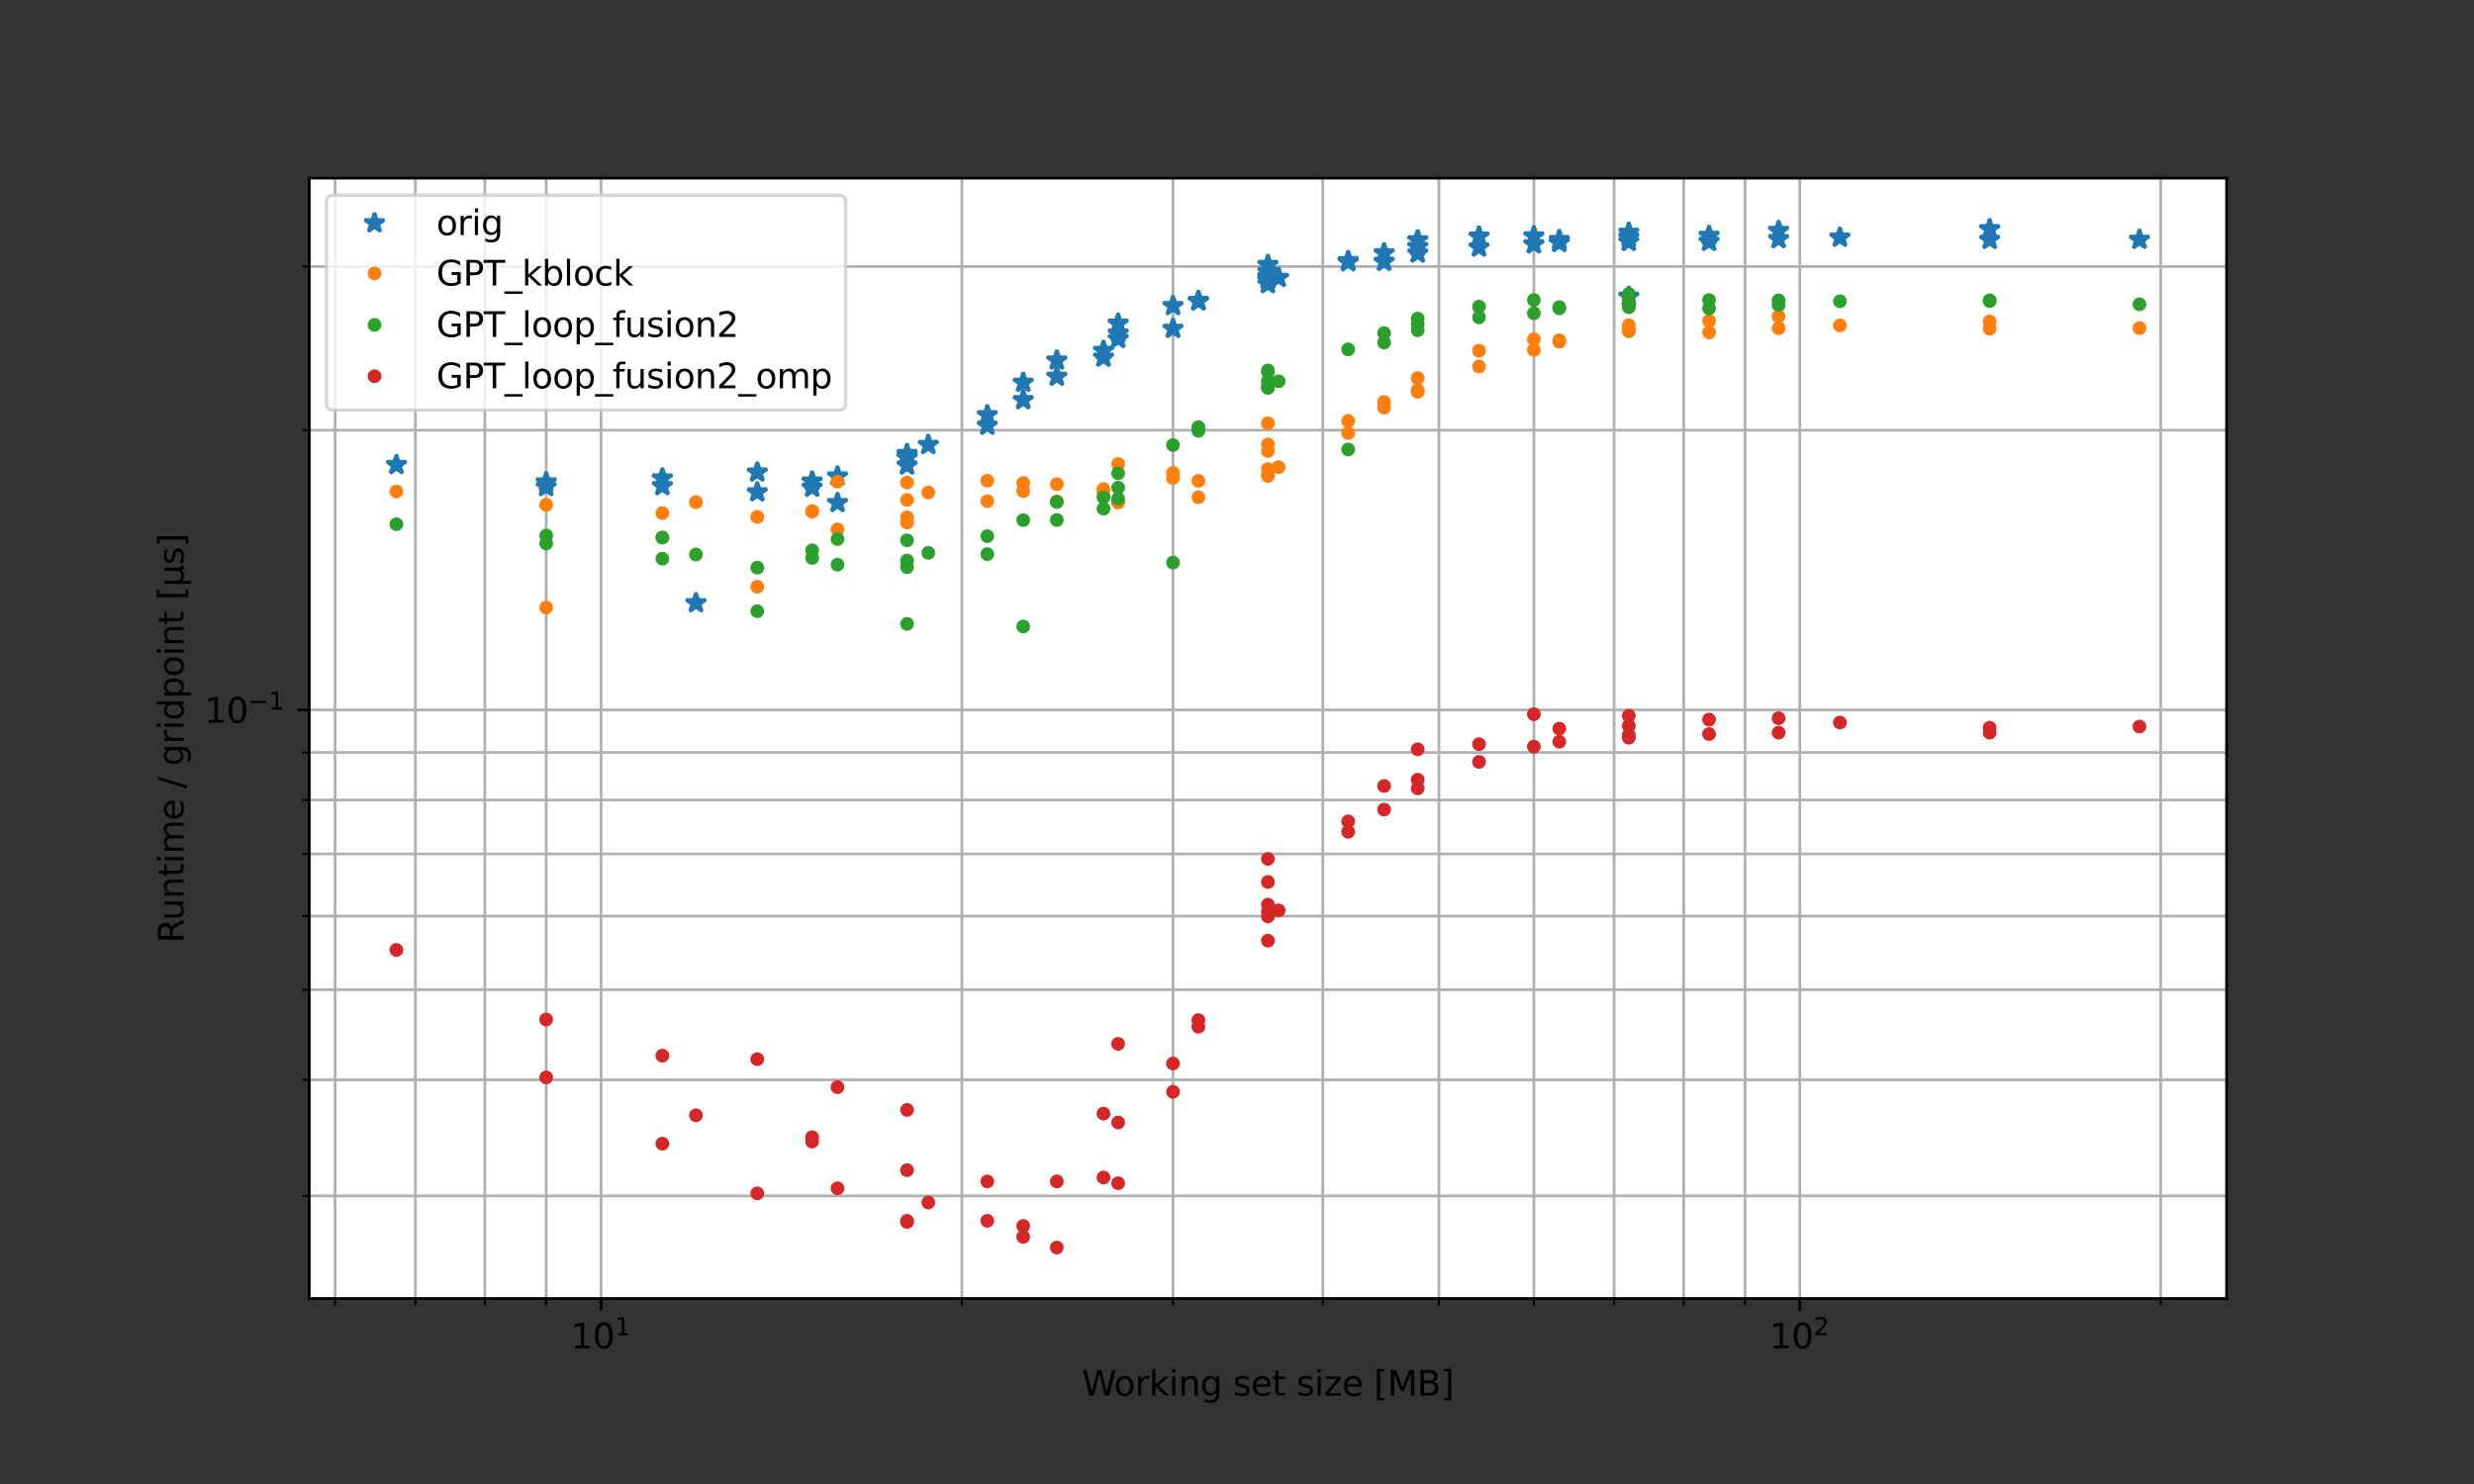 <?xml version="1.0" encoding="utf-8" standalone="no"?>
<!DOCTYPE svg PUBLIC "-//W3C//DTD SVG 1.1//EN"
  "http://www.w3.org/Graphics/SVG/1.1/DTD/svg11.dtd">
<svg xmlns:xlink="http://www.w3.org/1999/xlink" width="720pt" height="432pt" viewBox="0 0 720 432" xmlns="http://www.w3.org/2000/svg" version="1.1">
 <rect x="0" y="0" width="720" height="432" fill="#333333" stroke="none"/>
 <defs>
  <style type="text/css">*{stroke-linejoin: round; stroke-linecap: butt}</style>
 </defs>
 <g id="figure_1">
  <g id="patch_1">
   <path d="M 0 432 
L 720 432 
L 720 0 
L 0 0 
L 0 432 
z
" style="fill: none"/>
  </g>
  <g id="axes_1">
   <g id="patch_2">
    <path d="M 90 378 
L 648 378 
L 648 51.84 
L 90 51.84 
z
" style="fill: #ffffff"/>
   </g>
   <g id="matplotlib.axis_1">
    <g id="xtick_1">
     <g id="line2d_1">
      <path d="M 174.916 378 
L 174.916 51.84 
" clip-path="url(#p594e0b7d12)" style="fill: none; stroke: #b0b0b0; stroke-width: 0.8; stroke-linecap: square"/>
     </g>
     <g id="line2d_2">
      <defs>
       <path id="m4c24e520b7" d="M 0 0 
L 0 3.5 
" style="stroke: #000000; stroke-width: 0.8"/>
      </defs>
      <g>
       <use xlink:href="#m4c24e520b7" x="174.916" y="378" style="stroke: #000000; stroke-width: 0.8"/>
      </g>
     </g>
     <g id="text_1">
      <!-- $\mathdefault{10^{1}}$ -->
      <g transform="translate(166.116 392.598)scale(0.1 -0.1)">
       <defs>
        <path id="DejaVuSans-31" d="M 794 531 
L 1825 531 
L 1825 4091 
L 703 3866 
L 703 4441 
L 1819 4666 
L 2450 4666 
L 2450 531 
L 3481 531 
L 3481 0 
L 794 0 
L 794 531 
z
" transform="scale(0.016)"/>
        <path id="DejaVuSans-30" d="M 2034 4250 
Q 1547 4250 1301 3770 
Q 1056 3291 1056 2328 
Q 1056 1369 1301 889 
Q 1547 409 2034 409 
Q 2525 409 2770 889 
Q 3016 1369 3016 2328 
Q 3016 3291 2770 3770 
Q 2525 4250 2034 4250 
z
M 2034 4750 
Q 2819 4750 3233 4129 
Q 3647 3509 3647 2328 
Q 3647 1150 3233 529 
Q 2819 -91 2034 -91 
Q 1250 -91 836 529 
Q 422 1150 422 2328 
Q 422 3509 836 4129 
Q 1250 4750 2034 4750 
z
" transform="scale(0.016)"/>
       </defs>
       <use xlink:href="#DejaVuSans-31" transform="translate(0 0.684)"/>
       <use xlink:href="#DejaVuSans-30" transform="translate(63.623 0.684)"/>
       <use xlink:href="#DejaVuSans-31" transform="translate(128.203 38.966)scale(0.7)"/>
      </g>
     </g>
    </g>
    <g id="xtick_2">
     <g id="line2d_3">
      <path d="M 523.798 378 
L 523.798 51.84 
" clip-path="url(#p594e0b7d12)" style="fill: none; stroke: #b0b0b0; stroke-width: 0.8; stroke-linecap: square"/>
     </g>
     <g id="line2d_4">
      <g>
       <use xlink:href="#m4c24e520b7" x="523.798" y="378" style="stroke: #000000; stroke-width: 0.8"/>
      </g>
     </g>
     <g id="text_2">
      <!-- $\mathdefault{10^{2}}$ -->
      <g transform="translate(514.998 392.598)scale(0.1 -0.1)">
       <defs>
        <path id="DejaVuSans-32" d="M 1228 531 
L 3431 531 
L 3431 0 
L 469 0 
L 469 531 
Q 828 903 1448 1529 
Q 2069 2156 2228 2338 
Q 2531 2678 2651 2914 
Q 2772 3150 2772 3378 
Q 2772 3750 2511 3984 
Q 2250 4219 1831 4219 
Q 1534 4219 1204 4116 
Q 875 4013 500 3803 
L 500 4441 
Q 881 4594 1212 4672 
Q 1544 4750 1819 4750 
Q 2544 4750 2975 4387 
Q 3406 4025 3406 3419 
Q 3406 3131 3298 2873 
Q 3191 2616 2906 2266 
Q 2828 2175 2409 1742 
Q 1991 1309 1228 531 
z
" transform="scale(0.016)"/>
       </defs>
       <use xlink:href="#DejaVuSans-31" transform="translate(0 0.766)"/>
       <use xlink:href="#DejaVuSans-30" transform="translate(63.623 0.766)"/>
       <use xlink:href="#DejaVuSans-32" transform="translate(128.203 39.047)scale(0.7)"/>
      </g>
     </g>
    </g>
    <g id="xtick_3">
     <g id="line2d_5">
      <path d="M 97.517 378 
L 97.517 51.84 
" clip-path="url(#p594e0b7d12)" style="fill: none; stroke: #b0b0b0; stroke-width: 0.8; stroke-linecap: square"/>
     </g>
     <g id="line2d_6">
      <defs>
       <path id="m6a4ab76917" d="M 0 0 
L 0 2 
" style="stroke: #000000; stroke-width: 0.6"/>
      </defs>
      <g>
       <use xlink:href="#m6a4ab76917" x="97.517" y="378" style="stroke: #000000; stroke-width: 0.6"/>
      </g>
     </g>
    </g>
    <g id="xtick_4">
     <g id="line2d_7">
      <path d="M 120.874 378 
L 120.874 51.84 
" clip-path="url(#p594e0b7d12)" style="fill: none; stroke: #b0b0b0; stroke-width: 0.8; stroke-linecap: square"/>
     </g>
     <g id="line2d_8">
      <g>
       <use xlink:href="#m6a4ab76917" x="120.874" y="378" style="stroke: #000000; stroke-width: 0.6"/>
      </g>
     </g>
    </g>
    <g id="xtick_5">
     <g id="line2d_9">
      <path d="M 141.106 378 
L 141.106 51.84 
" clip-path="url(#p594e0b7d12)" style="fill: none; stroke: #b0b0b0; stroke-width: 0.8; stroke-linecap: square"/>
     </g>
     <g id="line2d_10">
      <g>
       <use xlink:href="#m6a4ab76917" x="141.106" y="378" style="stroke: #000000; stroke-width: 0.6"/>
      </g>
     </g>
    </g>
    <g id="xtick_6">
     <g id="line2d_11">
      <path d="M 158.952 378 
L 158.952 51.84 
" clip-path="url(#p594e0b7d12)" style="fill: none; stroke: #b0b0b0; stroke-width: 0.8; stroke-linecap: square"/>
     </g>
     <g id="line2d_12">
      <g>
       <use xlink:href="#m6a4ab76917" x="158.952" y="378" style="stroke: #000000; stroke-width: 0.6"/>
      </g>
     </g>
    </g>
    <g id="xtick_7">
     <g id="line2d_13">
      <path d="M 279.94 378 
L 279.94 51.84 
" clip-path="url(#p594e0b7d12)" style="fill: none; stroke: #b0b0b0; stroke-width: 0.8; stroke-linecap: square"/>
     </g>
     <g id="line2d_14">
      <g>
       <use xlink:href="#m6a4ab76917" x="279.94" y="378" style="stroke: #000000; stroke-width: 0.6"/>
      </g>
     </g>
    </g>
    <g id="xtick_8">
     <g id="line2d_15">
      <path d="M 341.375 378 
L 341.375 51.84 
" clip-path="url(#p594e0b7d12)" style="fill: none; stroke: #b0b0b0; stroke-width: 0.8; stroke-linecap: square"/>
     </g>
     <g id="line2d_16">
      <g>
       <use xlink:href="#m6a4ab76917" x="341.375" y="378" style="stroke: #000000; stroke-width: 0.6"/>
      </g>
     </g>
    </g>
    <g id="xtick_9">
     <g id="line2d_17">
      <path d="M 384.964 378 
L 384.964 51.84 
" clip-path="url(#p594e0b7d12)" style="fill: none; stroke: #b0b0b0; stroke-width: 0.8; stroke-linecap: square"/>
     </g>
     <g id="line2d_18">
      <g>
       <use xlink:href="#m6a4ab76917" x="384.964" y="378" style="stroke: #000000; stroke-width: 0.6"/>
      </g>
     </g>
    </g>
    <g id="xtick_10">
     <g id="line2d_19">
      <path d="M 418.774 378 
L 418.774 51.84 
" clip-path="url(#p594e0b7d12)" style="fill: none; stroke: #b0b0b0; stroke-width: 0.8; stroke-linecap: square"/>
     </g>
     <g id="line2d_20">
      <g>
       <use xlink:href="#m6a4ab76917" x="418.774" y="378" style="stroke: #000000; stroke-width: 0.6"/>
      </g>
     </g>
    </g>
    <g id="xtick_11">
     <g id="line2d_21">
      <path d="M 446.399 378 
L 446.399 51.84 
" clip-path="url(#p594e0b7d12)" style="fill: none; stroke: #b0b0b0; stroke-width: 0.8; stroke-linecap: square"/>
     </g>
     <g id="line2d_22">
      <g>
       <use xlink:href="#m6a4ab76917" x="446.399" y="378" style="stroke: #000000; stroke-width: 0.6"/>
      </g>
     </g>
    </g>
    <g id="xtick_12">
     <g id="line2d_23">
      <path d="M 469.755 378 
L 469.755 51.84 
" clip-path="url(#p594e0b7d12)" style="fill: none; stroke: #b0b0b0; stroke-width: 0.8; stroke-linecap: square"/>
     </g>
     <g id="line2d_24">
      <g>
       <use xlink:href="#m6a4ab76917" x="469.755" y="378" style="stroke: #000000; stroke-width: 0.6"/>
      </g>
     </g>
    </g>
    <g id="xtick_13">
     <g id="line2d_25">
      <path d="M 489.988 378 
L 489.988 51.84 
" clip-path="url(#p594e0b7d12)" style="fill: none; stroke: #b0b0b0; stroke-width: 0.8; stroke-linecap: square"/>
     </g>
     <g id="line2d_26">
      <g>
       <use xlink:href="#m6a4ab76917" x="489.988" y="378" style="stroke: #000000; stroke-width: 0.6"/>
      </g>
     </g>
    </g>
    <g id="xtick_14">
     <g id="line2d_27">
      <path d="M 507.834 378 
L 507.834 51.84 
" clip-path="url(#p594e0b7d12)" style="fill: none; stroke: #b0b0b0; stroke-width: 0.8; stroke-linecap: square"/>
     </g>
     <g id="line2d_28">
      <g>
       <use xlink:href="#m6a4ab76917" x="507.834" y="378" style="stroke: #000000; stroke-width: 0.6"/>
      </g>
     </g>
    </g>
    <g id="xtick_15">
     <g id="line2d_29">
      <path d="M 628.822 378 
L 628.822 51.84 
" clip-path="url(#p594e0b7d12)" style="fill: none; stroke: #b0b0b0; stroke-width: 0.8; stroke-linecap: square"/>
     </g>
     <g id="line2d_30">
      <g>
       <use xlink:href="#m6a4ab76917" x="628.822" y="378" style="stroke: #000000; stroke-width: 0.6"/>
      </g>
     </g>
    </g>
    <g id="text_3">
     <!-- Working set size [MB] -->
     <g transform="translate(314.859 406.277)scale(0.1 -0.1)">
      <defs>
       <path id="DejaVuSans-57" d="M 213 4666 
L 850 4666 
L 1831 722 
L 2809 4666 
L 3519 4666 
L 4500 722 
L 5478 4666 
L 6119 4666 
L 4947 0 
L 4153 0 
L 3169 4050 
L 2175 0 
L 1381 0 
L 213 4666 
z
" transform="scale(0.016)"/>
       <path id="DejaVuSans-6f" d="M 1959 3097 
Q 1497 3097 1228 2736 
Q 959 2375 959 1747 
Q 959 1119 1226 758 
Q 1494 397 1959 397 
Q 2419 397 2687 759 
Q 2956 1122 2956 1747 
Q 2956 2369 2687 2733 
Q 2419 3097 1959 3097 
z
M 1959 3584 
Q 2709 3584 3137 3096 
Q 3566 2609 3566 1747 
Q 3566 888 3137 398 
Q 2709 -91 1959 -91 
Q 1206 -91 779 398 
Q 353 888 353 1747 
Q 353 2609 779 3096 
Q 1206 3584 1959 3584 
z
" transform="scale(0.016)"/>
       <path id="DejaVuSans-72" d="M 2631 2963 
Q 2534 3019 2420 3045 
Q 2306 3072 2169 3072 
Q 1681 3072 1420 2755 
Q 1159 2438 1159 1844 
L 1159 0 
L 581 0 
L 581 3500 
L 1159 3500 
L 1159 2956 
Q 1341 3275 1631 3429 
Q 1922 3584 2338 3584 
Q 2397 3584 2469 3576 
Q 2541 3569 2628 3553 
L 2631 2963 
z
" transform="scale(0.016)"/>
       <path id="DejaVuSans-6b" d="M 581 4863 
L 1159 4863 
L 1159 1991 
L 2875 3500 
L 3609 3500 
L 1753 1863 
L 3688 0 
L 2938 0 
L 1159 1709 
L 1159 0 
L 581 0 
L 581 4863 
z
" transform="scale(0.016)"/>
       <path id="DejaVuSans-69" d="M 603 3500 
L 1178 3500 
L 1178 0 
L 603 0 
L 603 3500 
z
M 603 4863 
L 1178 4863 
L 1178 4134 
L 603 4134 
L 603 4863 
z
" transform="scale(0.016)"/>
       <path id="DejaVuSans-6e" d="M 3513 2113 
L 3513 0 
L 2938 0 
L 2938 2094 
Q 2938 2591 2744 2837 
Q 2550 3084 2163 3084 
Q 1697 3084 1428 2787 
Q 1159 2491 1159 1978 
L 1159 0 
L 581 0 
L 581 3500 
L 1159 3500 
L 1159 2956 
Q 1366 3272 1645 3428 
Q 1925 3584 2291 3584 
Q 2894 3584 3203 3211 
Q 3513 2838 3513 2113 
z
" transform="scale(0.016)"/>
       <path id="DejaVuSans-67" d="M 2906 1791 
Q 2906 2416 2648 2759 
Q 2391 3103 1925 3103 
Q 1463 3103 1205 2759 
Q 947 2416 947 1791 
Q 947 1169 1205 825 
Q 1463 481 1925 481 
Q 2391 481 2648 825 
Q 2906 1169 2906 1791 
z
M 3481 434 
Q 3481 -459 3084 -895 
Q 2688 -1331 1869 -1331 
Q 1566 -1331 1297 -1286 
Q 1028 -1241 775 -1147 
L 775 -588 
Q 1028 -725 1275 -790 
Q 1522 -856 1778 -856 
Q 2344 -856 2625 -561 
Q 2906 -266 2906 331 
L 2906 616 
Q 2728 306 2450 153 
Q 2172 0 1784 0 
Q 1141 0 747 490 
Q 353 981 353 1791 
Q 353 2603 747 3093 
Q 1141 3584 1784 3584 
Q 2172 3584 2450 3431 
Q 2728 3278 2906 2969 
L 2906 3500 
L 3481 3500 
L 3481 434 
z
" transform="scale(0.016)"/>
       <path id="DejaVuSans-20" transform="scale(0.016)"/>
       <path id="DejaVuSans-73" d="M 2834 3397 
L 2834 2853 
Q 2591 2978 2328 3040 
Q 2066 3103 1784 3103 
Q 1356 3103 1142 2972 
Q 928 2841 928 2578 
Q 928 2378 1081 2264 
Q 1234 2150 1697 2047 
L 1894 2003 
Q 2506 1872 2764 1633 
Q 3022 1394 3022 966 
Q 3022 478 2636 193 
Q 2250 -91 1575 -91 
Q 1294 -91 989 -36 
Q 684 19 347 128 
L 347 722 
Q 666 556 975 473 
Q 1284 391 1588 391 
Q 1994 391 2212 530 
Q 2431 669 2431 922 
Q 2431 1156 2273 1281 
Q 2116 1406 1581 1522 
L 1381 1569 
Q 847 1681 609 1914 
Q 372 2147 372 2553 
Q 372 3047 722 3315 
Q 1072 3584 1716 3584 
Q 2034 3584 2315 3537 
Q 2597 3491 2834 3397 
z
" transform="scale(0.016)"/>
       <path id="DejaVuSans-65" d="M 3597 1894 
L 3597 1613 
L 953 1613 
Q 991 1019 1311 708 
Q 1631 397 2203 397 
Q 2534 397 2845 478 
Q 3156 559 3463 722 
L 3463 178 
Q 3153 47 2828 -22 
Q 2503 -91 2169 -91 
Q 1331 -91 842 396 
Q 353 884 353 1716 
Q 353 2575 817 3079 
Q 1281 3584 2069 3584 
Q 2775 3584 3186 3129 
Q 3597 2675 3597 1894 
z
M 3022 2063 
Q 3016 2534 2758 2815 
Q 2500 3097 2075 3097 
Q 1594 3097 1305 2825 
Q 1016 2553 972 2059 
L 3022 2063 
z
" transform="scale(0.016)"/>
       <path id="DejaVuSans-74" d="M 1172 4494 
L 1172 3500 
L 2356 3500 
L 2356 3053 
L 1172 3053 
L 1172 1153 
Q 1172 725 1289 603 
Q 1406 481 1766 481 
L 2356 481 
L 2356 0 
L 1766 0 
Q 1100 0 847 248 
Q 594 497 594 1153 
L 594 3053 
L 172 3053 
L 172 3500 
L 594 3500 
L 594 4494 
L 1172 4494 
z
" transform="scale(0.016)"/>
       <path id="DejaVuSans-7a" d="M 353 3500 
L 3084 3500 
L 3084 2975 
L 922 459 
L 3084 459 
L 3084 0 
L 275 0 
L 275 525 
L 2438 3041 
L 353 3041 
L 353 3500 
z
" transform="scale(0.016)"/>
       <path id="DejaVuSans-5b" d="M 550 4863 
L 1875 4863 
L 1875 4416 
L 1125 4416 
L 1125 -397 
L 1875 -397 
L 1875 -844 
L 550 -844 
L 550 4863 
z
" transform="scale(0.016)"/>
       <path id="DejaVuSans-4d" d="M 628 4666 
L 1569 4666 
L 2759 1491 
L 3956 4666 
L 4897 4666 
L 4897 0 
L 4281 0 
L 4281 4097 
L 3078 897 
L 2444 897 
L 1241 4097 
L 1241 0 
L 628 0 
L 628 4666 
z
" transform="scale(0.016)"/>
       <path id="DejaVuSans-42" d="M 1259 2228 
L 1259 519 
L 2272 519 
Q 2781 519 3026 730 
Q 3272 941 3272 1375 
Q 3272 1813 3026 2020 
Q 2781 2228 2272 2228 
L 1259 2228 
z
M 1259 4147 
L 1259 2741 
L 2194 2741 
Q 2656 2741 2882 2914 
Q 3109 3088 3109 3444 
Q 3109 3797 2882 3972 
Q 2656 4147 2194 4147 
L 1259 4147 
z
M 628 4666 
L 2241 4666 
Q 2963 4666 3353 4366 
Q 3744 4066 3744 3513 
Q 3744 3084 3544 2831 
Q 3344 2578 2956 2516 
Q 3422 2416 3680 2098 
Q 3938 1781 3938 1306 
Q 3938 681 3513 340 
Q 3088 0 2303 0 
L 628 0 
L 628 4666 
z
" transform="scale(0.016)"/>
       <path id="DejaVuSans-5d" d="M 1947 4863 
L 1947 -844 
L 622 -844 
L 622 -397 
L 1369 -397 
L 1369 4416 
L 622 4416 
L 622 4863 
L 1947 4863 
z
" transform="scale(0.016)"/>
      </defs>
      <use xlink:href="#DejaVuSans-57"/>
      <use xlink:href="#DejaVuSans-6f" x="93.002"/>
      <use xlink:href="#DejaVuSans-72" x="154.184"/>
      <use xlink:href="#DejaVuSans-6b" x="195.297"/>
      <use xlink:href="#DejaVuSans-69" x="253.207"/>
      <use xlink:href="#DejaVuSans-6e" x="280.99"/>
      <use xlink:href="#DejaVuSans-67" x="344.369"/>
      <use xlink:href="#DejaVuSans-20" x="407.846"/>
      <use xlink:href="#DejaVuSans-73" x="439.633"/>
      <use xlink:href="#DejaVuSans-65" x="491.732"/>
      <use xlink:href="#DejaVuSans-74" x="553.256"/>
      <use xlink:href="#DejaVuSans-20" x="592.465"/>
      <use xlink:href="#DejaVuSans-73" x="624.252"/>
      <use xlink:href="#DejaVuSans-69" x="676.352"/>
      <use xlink:href="#DejaVuSans-7a" x="704.135"/>
      <use xlink:href="#DejaVuSans-65" x="756.625"/>
      <use xlink:href="#DejaVuSans-20" x="818.148"/>
      <use xlink:href="#DejaVuSans-5b" x="849.936"/>
      <use xlink:href="#DejaVuSans-4d" x="888.949"/>
      <use xlink:href="#DejaVuSans-42" x="975.229"/>
      <use xlink:href="#DejaVuSans-5d" x="1043.832"/>
     </g>
    </g>
   </g>
   <g id="matplotlib.axis_2">
    <g id="ytick_1">
     <g id="line2d_31">
      <path d="M 90 206.672 
L 648 206.672 
" clip-path="url(#p594e0b7d12)" style="fill: none; stroke: #b0b0b0; stroke-width: 0.8; stroke-linecap: square"/>
     </g>
     <g id="line2d_32">
      <defs>
       <path id="m4a375772a4" d="M 0 0 
L -3.5 0 
" style="stroke: #000000; stroke-width: 0.8"/>
      </defs>
      <g>
       <use xlink:href="#m4a375772a4" x="90" y="206.672" style="stroke: #000000; stroke-width: 0.8"/>
      </g>
     </g>
     <g id="text_4">
      <!-- $\mathdefault{10^{-1}}$ -->
      <g transform="translate(59.5 210.472)scale(0.1 -0.1)">
       <defs>
        <path id="DejaVuSans-2212" d="M 678 2272 
L 4684 2272 
L 4684 1741 
L 678 1741 
L 678 2272 
z
" transform="scale(0.016)"/>
       </defs>
       <use xlink:href="#DejaVuSans-31" transform="translate(0 0.684)"/>
       <use xlink:href="#DejaVuSans-30" transform="translate(63.623 0.684)"/>
       <use xlink:href="#DejaVuSans-2212" transform="translate(128.203 38.966)scale(0.7)"/>
       <use xlink:href="#DejaVuSans-31" transform="translate(186.855 38.966)scale(0.7)"/>
      </g>
     </g>
    </g>
    <g id="ytick_2">
     <g id="line2d_33">
      <path d="M 90 348.139 
L 648 348.139 
" clip-path="url(#p594e0b7d12)" style="fill: none; stroke: #b0b0b0; stroke-width: 0.8; stroke-linecap: square"/>
     </g>
     <g id="line2d_34">
      <defs>
       <path id="m4351a35f16" d="M 0 0 
L -2 0 
" style="stroke: #000000; stroke-width: 0.6"/>
      </defs>
      <g>
       <use xlink:href="#m4351a35f16" x="90" y="348.139" style="stroke: #000000; stroke-width: 0.6"/>
      </g>
     </g>
    </g>
    <g id="ytick_3">
     <g id="line2d_35">
      <path d="M 90 314.336 
L 648 314.336 
" clip-path="url(#p594e0b7d12)" style="fill: none; stroke: #b0b0b0; stroke-width: 0.8; stroke-linecap: square"/>
     </g>
     <g id="line2d_36">
      <g>
       <use xlink:href="#m4351a35f16" x="90" y="314.336" style="stroke: #000000; stroke-width: 0.6"/>
      </g>
     </g>
    </g>
    <g id="ytick_4">
     <g id="line2d_37">
      <path d="M 90 288.117 
L 648 288.117 
" clip-path="url(#p594e0b7d12)" style="fill: none; stroke: #b0b0b0; stroke-width: 0.8; stroke-linecap: square"/>
     </g>
     <g id="line2d_38">
      <g>
       <use xlink:href="#m4351a35f16" x="90" y="288.117" style="stroke: #000000; stroke-width: 0.6"/>
      </g>
     </g>
    </g>
    <g id="ytick_5">
     <g id="line2d_39">
      <path d="M 90 266.694 
L 648 266.694 
" clip-path="url(#p594e0b7d12)" style="fill: none; stroke: #b0b0b0; stroke-width: 0.8; stroke-linecap: square"/>
     </g>
     <g id="line2d_40">
      <g>
       <use xlink:href="#m4351a35f16" x="90" y="266.694" style="stroke: #000000; stroke-width: 0.6"/>
      </g>
     </g>
    </g>
    <g id="ytick_6">
     <g id="line2d_41">
      <path d="M 90 248.582 
L 648 248.582 
" clip-path="url(#p594e0b7d12)" style="fill: none; stroke: #b0b0b0; stroke-width: 0.8; stroke-linecap: square"/>
     </g>
     <g id="line2d_42">
      <g>
       <use xlink:href="#m4351a35f16" x="90" y="248.582" style="stroke: #000000; stroke-width: 0.6"/>
      </g>
     </g>
    </g>
    <g id="ytick_7">
     <g id="line2d_43">
      <path d="M 90 232.892 
L 648 232.892 
" clip-path="url(#p594e0b7d12)" style="fill: none; stroke: #b0b0b0; stroke-width: 0.8; stroke-linecap: square"/>
     </g>
     <g id="line2d_44">
      <g>
       <use xlink:href="#m4351a35f16" x="90" y="232.892" style="stroke: #000000; stroke-width: 0.6"/>
      </g>
     </g>
    </g>
    <g id="ytick_8">
     <g id="line2d_45">
      <path d="M 90 219.052 
L 648 219.052 
" clip-path="url(#p594e0b7d12)" style="fill: none; stroke: #b0b0b0; stroke-width: 0.8; stroke-linecap: square"/>
     </g>
     <g id="line2d_46">
      <g>
       <use xlink:href="#m4351a35f16" x="90" y="219.052" style="stroke: #000000; stroke-width: 0.6"/>
      </g>
     </g>
    </g>
    <g id="ytick_9">
     <g id="line2d_47">
      <path d="M 90 125.228 
L 648 125.228 
" clip-path="url(#p594e0b7d12)" style="fill: none; stroke: #b0b0b0; stroke-width: 0.8; stroke-linecap: square"/>
     </g>
     <g id="line2d_48">
      <g>
       <use xlink:href="#m4351a35f16" x="90" y="125.228" style="stroke: #000000; stroke-width: 0.6"/>
      </g>
     </g>
    </g>
    <g id="ytick_10">
     <g id="line2d_49">
      <path d="M 90 77.586 
L 648 77.586 
" clip-path="url(#p594e0b7d12)" style="fill: none; stroke: #b0b0b0; stroke-width: 0.8; stroke-linecap: square"/>
     </g>
     <g id="line2d_50">
      <g>
       <use xlink:href="#m4351a35f16" x="90" y="77.586" style="stroke: #000000; stroke-width: 0.6"/>
      </g>
     </g>
    </g>
    <g id="text_5">
     <!-- Runtime / gridpoint [µs] -->
     <g transform="translate(53.42 274.486)rotate(-90)scale(0.1 -0.1)">
      <defs>
       <path id="DejaVuSans-52" d="M 2841 2188 
Q 3044 2119 3236 1894 
Q 3428 1669 3622 1275 
L 4263 0 
L 3584 0 
L 2988 1197 
Q 2756 1666 2539 1819 
Q 2322 1972 1947 1972 
L 1259 1972 
L 1259 0 
L 628 0 
L 628 4666 
L 2053 4666 
Q 2853 4666 3247 4331 
Q 3641 3997 3641 3322 
Q 3641 2881 3436 2590 
Q 3231 2300 2841 2188 
z
M 1259 4147 
L 1259 2491 
L 2053 2491 
Q 2509 2491 2742 2702 
Q 2975 2913 2975 3322 
Q 2975 3731 2742 3939 
Q 2509 4147 2053 4147 
L 1259 4147 
z
" transform="scale(0.016)"/>
       <path id="DejaVuSans-75" d="M 544 1381 
L 544 3500 
L 1119 3500 
L 1119 1403 
Q 1119 906 1312 657 
Q 1506 409 1894 409 
Q 2359 409 2629 706 
Q 2900 1003 2900 1516 
L 2900 3500 
L 3475 3500 
L 3475 0 
L 2900 0 
L 2900 538 
Q 2691 219 2414 64 
Q 2138 -91 1772 -91 
Q 1169 -91 856 284 
Q 544 659 544 1381 
z
M 1991 3584 
L 1991 3584 
z
" transform="scale(0.016)"/>
       <path id="DejaVuSans-6d" d="M 3328 2828 
Q 3544 3216 3844 3400 
Q 4144 3584 4550 3584 
Q 5097 3584 5394 3201 
Q 5691 2819 5691 2113 
L 5691 0 
L 5113 0 
L 5113 2094 
Q 5113 2597 4934 2840 
Q 4756 3084 4391 3084 
Q 3944 3084 3684 2787 
Q 3425 2491 3425 1978 
L 3425 0 
L 2847 0 
L 2847 2094 
Q 2847 2600 2669 2842 
Q 2491 3084 2119 3084 
Q 1678 3084 1418 2786 
Q 1159 2488 1159 1978 
L 1159 0 
L 581 0 
L 581 3500 
L 1159 3500 
L 1159 2956 
Q 1356 3278 1631 3431 
Q 1906 3584 2284 3584 
Q 2666 3584 2933 3390 
Q 3200 3197 3328 2828 
z
" transform="scale(0.016)"/>
       <path id="DejaVuSans-2f" d="M 1625 4666 
L 2156 4666 
L 531 -594 
L 0 -594 
L 1625 4666 
z
" transform="scale(0.016)"/>
       <path id="DejaVuSans-64" d="M 2906 2969 
L 2906 4863 
L 3481 4863 
L 3481 0 
L 2906 0 
L 2906 525 
Q 2725 213 2448 61 
Q 2172 -91 1784 -91 
Q 1150 -91 751 415 
Q 353 922 353 1747 
Q 353 2572 751 3078 
Q 1150 3584 1784 3584 
Q 2172 3584 2448 3432 
Q 2725 3281 2906 2969 
z
M 947 1747 
Q 947 1113 1208 752 
Q 1469 391 1925 391 
Q 2381 391 2643 752 
Q 2906 1113 2906 1747 
Q 2906 2381 2643 2742 
Q 2381 3103 1925 3103 
Q 1469 3103 1208 2742 
Q 947 2381 947 1747 
z
" transform="scale(0.016)"/>
       <path id="DejaVuSans-70" d="M 1159 525 
L 1159 -1331 
L 581 -1331 
L 581 3500 
L 1159 3500 
L 1159 2969 
Q 1341 3281 1617 3432 
Q 1894 3584 2278 3584 
Q 2916 3584 3314 3078 
Q 3713 2572 3713 1747 
Q 3713 922 3314 415 
Q 2916 -91 2278 -91 
Q 1894 -91 1617 61 
Q 1341 213 1159 525 
z
M 3116 1747 
Q 3116 2381 2855 2742 
Q 2594 3103 2138 3103 
Q 1681 3103 1420 2742 
Q 1159 2381 1159 1747 
Q 1159 1113 1420 752 
Q 1681 391 2138 391 
Q 2594 391 2855 752 
Q 3116 1113 3116 1747 
z
" transform="scale(0.016)"/>
       <path id="DejaVuSans-b5" d="M 544 -1331 
L 544 3500 
L 1119 3500 
L 1119 1325 
Q 1119 872 1334 640 
Q 1550 409 1972 409 
Q 2434 409 2667 671 
Q 2900 934 2900 1459 
L 2900 3500 
L 3475 3500 
L 3475 806 
Q 3475 619 3529 530 
Q 3584 441 3700 441 
Q 3728 441 3778 458 
Q 3828 475 3916 513 
L 3916 50 
Q 3788 -22 3673 -56 
Q 3559 -91 3450 -91 
Q 3234 -91 3106 31 
Q 2978 153 2931 403 
Q 2775 156 2548 32 
Q 2322 -91 2016 -91 
Q 1697 -91 1473 31 
Q 1250 153 1119 397 
L 1119 -1331 
L 544 -1331 
z
" transform="scale(0.016)"/>
      </defs>
      <use xlink:href="#DejaVuSans-52"/>
      <use xlink:href="#DejaVuSans-75" x="64.982"/>
      <use xlink:href="#DejaVuSans-6e" x="128.361"/>
      <use xlink:href="#DejaVuSans-74" x="191.74"/>
      <use xlink:href="#DejaVuSans-69" x="230.949"/>
      <use xlink:href="#DejaVuSans-6d" x="258.732"/>
      <use xlink:href="#DejaVuSans-65" x="356.145"/>
      <use xlink:href="#DejaVuSans-20" x="417.668"/>
      <use xlink:href="#DejaVuSans-2f" x="449.455"/>
      <use xlink:href="#DejaVuSans-20" x="483.146"/>
      <use xlink:href="#DejaVuSans-67" x="514.934"/>
      <use xlink:href="#DejaVuSans-72" x="578.41"/>
      <use xlink:href="#DejaVuSans-69" x="619.523"/>
      <use xlink:href="#DejaVuSans-64" x="647.307"/>
      <use xlink:href="#DejaVuSans-70" x="710.783"/>
      <use xlink:href="#DejaVuSans-6f" x="774.26"/>
      <use xlink:href="#DejaVuSans-69" x="835.441"/>
      <use xlink:href="#DejaVuSans-6e" x="863.225"/>
      <use xlink:href="#DejaVuSans-74" x="926.604"/>
      <use xlink:href="#DejaVuSans-20" x="965.812"/>
      <use xlink:href="#DejaVuSans-5b" x="997.6"/>
      <use xlink:href="#DejaVuSans-b5" x="1036.613"/>
      <use xlink:href="#DejaVuSans-73" x="1100.236"/>
      <use xlink:href="#DejaVuSans-5d" x="1152.336"/>
     </g>
    </g>
   </g>
   <g id="line2d_51">
    <defs>
     <path id="m236e0b4aa3" d="M 0 -3 
L -0.674 -0.927 
L -2.853 -0.927 
L -1.09 0.354 
L -1.763 2.427 
L -0 1.146 
L 1.763 2.427 
L 1.09 0.354 
L 2.853 -0.927 
L 0.674 -0.927 
z
" style="stroke: #1f77b4; stroke-linejoin: bevel"/>
    </defs>
    <g clip-path="url(#p594e0b7d12)">
     <use xlink:href="#m236e0b4aa3" x="115.364" y="135.311" style="fill: #1f77b4; stroke: #1f77b4; stroke-linejoin: bevel"/>
     <use xlink:href="#m236e0b4aa3" x="158.952" y="140.37" style="fill: #1f77b4; stroke: #1f77b4; stroke-linejoin: bevel"/>
     <use xlink:href="#m236e0b4aa3" x="192.763" y="139.217" style="fill: #1f77b4; stroke: #1f77b4; stroke-linejoin: bevel"/>
     <use xlink:href="#m236e0b4aa3" x="220.387" y="137.492" style="fill: #1f77b4; stroke: #1f77b4; stroke-linejoin: bevel"/>
     <use xlink:href="#m236e0b4aa3" x="243.744" y="138.644" style="fill: #1f77b4; stroke: #1f77b4; stroke-linejoin: bevel"/>
     <use xlink:href="#m236e0b4aa3" x="263.976" y="133.25" style="fill: #1f77b4; stroke: #1f77b4; stroke-linejoin: bevel"/>
     <use xlink:href="#m236e0b4aa3" x="325.411" y="94.172" style="fill: #1f77b4; stroke: #1f77b4; stroke-linejoin: bevel"/>
     <use xlink:href="#m236e0b4aa3" x="369" y="77.081" style="fill: #1f77b4; stroke: #1f77b4; stroke-linejoin: bevel"/>
     <use xlink:href="#m236e0b4aa3" x="158.952" y="141.731" style="fill: #1f77b4; stroke: #1f77b4; stroke-linejoin: bevel"/>
     <use xlink:href="#m236e0b4aa3" x="202.541" y="175.533" style="fill: #1f77b4; stroke: #1f77b4; stroke-linejoin: bevel"/>
     <use xlink:href="#m236e0b4aa3" x="236.351" y="140.131" style="fill: #1f77b4; stroke: #1f77b4; stroke-linejoin: bevel"/>
     <use xlink:href="#m236e0b4aa3" x="263.976" y="132.101" style="fill: #1f77b4; stroke: #1f77b4; stroke-linejoin: bevel"/>
     <use xlink:href="#m236e0b4aa3" x="287.333" y="120.815" style="fill: #1f77b4; stroke: #1f77b4; stroke-linejoin: bevel"/>
     <use xlink:href="#m236e0b4aa3" x="307.565" y="104.896" style="fill: #1f77b4; stroke: #1f77b4; stroke-linejoin: bevel"/>
     <use xlink:href="#m236e0b4aa3" x="369" y="79.078" style="fill: #1f77b4; stroke: #1f77b4; stroke-linejoin: bevel"/>
     <use xlink:href="#m236e0b4aa3" x="412.589" y="69.896" style="fill: #1f77b4; stroke: #1f77b4; stroke-linejoin: bevel"/>
     <use xlink:href="#m236e0b4aa3" x="192.763" y="141.484" style="fill: #1f77b4; stroke: #1f77b4; stroke-linejoin: bevel"/>
     <use xlink:href="#m236e0b4aa3" x="236.351" y="141.927" style="fill: #1f77b4; stroke: #1f77b4; stroke-linejoin: bevel"/>
     <use xlink:href="#m236e0b4aa3" x="270.161" y="129.478" style="fill: #1f77b4; stroke: #1f77b4; stroke-linejoin: bevel"/>
     <use xlink:href="#m236e0b4aa3" x="297.786" y="111.379" style="fill: #1f77b4; stroke: #1f77b4; stroke-linejoin: bevel"/>
     <use xlink:href="#m236e0b4aa3" x="321.143" y="102.098" style="fill: #1f77b4; stroke: #1f77b4; stroke-linejoin: bevel"/>
     <use xlink:href="#m236e0b4aa3" x="341.375" y="89.035" style="fill: #1f77b4; stroke: #1f77b4; stroke-linejoin: bevel"/>
     <use xlink:href="#m236e0b4aa3" x="402.81" y="73.676" style="fill: #1f77b4; stroke: #1f77b4; stroke-linejoin: bevel"/>
     <use xlink:href="#m236e0b4aa3" x="446.399" y="68.758" style="fill: #1f77b4; stroke: #1f77b4; stroke-linejoin: bevel"/>
     <use xlink:href="#m236e0b4aa3" x="220.387" y="143.277" style="fill: #1f77b4; stroke: #1f77b4; stroke-linejoin: bevel"/>
     <use xlink:href="#m236e0b4aa3" x="263.976" y="132.923" style="fill: #1f77b4; stroke: #1f77b4; stroke-linejoin: bevel"/>
     <use xlink:href="#m236e0b4aa3" x="297.786" y="116.44" style="fill: #1f77b4; stroke: #1f77b4; stroke-linejoin: bevel"/>
     <use xlink:href="#m236e0b4aa3" x="325.411" y="97.043" style="fill: #1f77b4; stroke: #1f77b4; stroke-linejoin: bevel"/>
     <use xlink:href="#m236e0b4aa3" x="348.768" y="87.582" style="fill: #1f77b4; stroke: #1f77b4; stroke-linejoin: bevel"/>
     <use xlink:href="#m236e0b4aa3" x="369" y="81.238" style="fill: #1f77b4; stroke: #1f77b4; stroke-linejoin: bevel"/>
     <use xlink:href="#m236e0b4aa3" x="430.435" y="68.817" style="fill: #1f77b4; stroke: #1f77b4; stroke-linejoin: bevel"/>
     <use xlink:href="#m236e0b4aa3" x="474.024" y="67.696" style="fill: #1f77b4; stroke: #1f77b4; stroke-linejoin: bevel"/>
     <use xlink:href="#m236e0b4aa3" x="243.744" y="146.38" style="fill: #1f77b4; stroke: #1f77b4; stroke-linejoin: bevel"/>
     <use xlink:href="#m236e0b4aa3" x="287.333" y="123.865" style="fill: #1f77b4; stroke: #1f77b4; stroke-linejoin: bevel"/>
     <use xlink:href="#m236e0b4aa3" x="321.143" y="104.062" style="fill: #1f77b4; stroke: #1f77b4; stroke-linejoin: bevel"/>
     <use xlink:href="#m236e0b4aa3" x="348.768" y="87.676" style="fill: #1f77b4; stroke: #1f77b4; stroke-linejoin: bevel"/>
     <use xlink:href="#m236e0b4aa3" x="372.124" y="80.845" style="fill: #1f77b4; stroke: #1f77b4; stroke-linejoin: bevel"/>
     <use xlink:href="#m236e0b4aa3" x="392.356" y="75.945" style="fill: #1f77b4; stroke: #1f77b4; stroke-linejoin: bevel"/>
     <use xlink:href="#m236e0b4aa3" x="453.791" y="69.813" style="fill: #1f77b4; stroke: #1f77b4; stroke-linejoin: bevel"/>
     <use xlink:href="#m236e0b4aa3" x="497.38" y="68.614" style="fill: #1f77b4; stroke: #1f77b4; stroke-linejoin: bevel"/>
     <use xlink:href="#m236e0b4aa3" x="263.976" y="135.458" style="fill: #1f77b4; stroke: #1f77b4; stroke-linejoin: bevel"/>
     <use xlink:href="#m236e0b4aa3" x="307.565" y="109.613" style="fill: #1f77b4; stroke: #1f77b4; stroke-linejoin: bevel"/>
     <use xlink:href="#m236e0b4aa3" x="341.375" y="95.675" style="fill: #1f77b4; stroke: #1f77b4; stroke-linejoin: bevel"/>
     <use xlink:href="#m236e0b4aa3" x="369" y="80.52" style="fill: #1f77b4; stroke: #1f77b4; stroke-linejoin: bevel"/>
     <use xlink:href="#m236e0b4aa3" x="392.356" y="76.27" style="fill: #1f77b4; stroke: #1f77b4; stroke-linejoin: bevel"/>
     <use xlink:href="#m236e0b4aa3" x="412.589" y="71.827" style="fill: #1f77b4; stroke: #1f77b4; stroke-linejoin: bevel"/>
     <use xlink:href="#m236e0b4aa3" x="474.024" y="69.104" style="fill: #1f77b4; stroke: #1f77b4; stroke-linejoin: bevel"/>
     <use xlink:href="#m236e0b4aa3" x="517.613" y="67.161" style="fill: #1f77b4; stroke: #1f77b4; stroke-linejoin: bevel"/>
     <use xlink:href="#m236e0b4aa3" x="325.411" y="98.61" style="fill: #1f77b4; stroke: #1f77b4; stroke-linejoin: bevel"/>
     <use xlink:href="#m236e0b4aa3" x="369" y="81.445" style="fill: #1f77b4; stroke: #1f77b4; stroke-linejoin: bevel"/>
     <use xlink:href="#m236e0b4aa3" x="402.81" y="76.185" style="fill: #1f77b4; stroke: #1f77b4; stroke-linejoin: bevel"/>
     <use xlink:href="#m236e0b4aa3" x="430.435" y="72.01" style="fill: #1f77b4; stroke: #1f77b4; stroke-linejoin: bevel"/>
     <use xlink:href="#m236e0b4aa3" x="453.791" y="70.667" style="fill: #1f77b4; stroke: #1f77b4; stroke-linejoin: bevel"/>
     <use xlink:href="#m236e0b4aa3" x="474.024" y="86.356" style="fill: #1f77b4; stroke: #1f77b4; stroke-linejoin: bevel"/>
     <use xlink:href="#m236e0b4aa3" x="535.459" y="69.128" style="fill: #1f77b4; stroke: #1f77b4; stroke-linejoin: bevel"/>
     <use xlink:href="#m236e0b4aa3" x="579.048" y="66.665" style="fill: #1f77b4; stroke: #1f77b4; stroke-linejoin: bevel"/>
     <use xlink:href="#m236e0b4aa3" x="369" y="82.658" style="fill: #1f77b4; stroke: #1f77b4; stroke-linejoin: bevel"/>
     <use xlink:href="#m236e0b4aa3" x="412.589" y="73.744" style="fill: #1f77b4; stroke: #1f77b4; stroke-linejoin: bevel"/>
     <use xlink:href="#m236e0b4aa3" x="446.399" y="71.087" style="fill: #1f77b4; stroke: #1f77b4; stroke-linejoin: bevel"/>
     <use xlink:href="#m236e0b4aa3" x="474.024" y="70.363" style="fill: #1f77b4; stroke: #1f77b4; stroke-linejoin: bevel"/>
     <use xlink:href="#m236e0b4aa3" x="497.38" y="70.344" style="fill: #1f77b4; stroke: #1f77b4; stroke-linejoin: bevel"/>
     <use xlink:href="#m236e0b4aa3" x="517.613" y="69.561" style="fill: #1f77b4; stroke: #1f77b4; stroke-linejoin: bevel"/>
     <use xlink:href="#m236e0b4aa3" x="579.048" y="69.772" style="fill: #1f77b4; stroke: #1f77b4; stroke-linejoin: bevel"/>
     <use xlink:href="#m236e0b4aa3" x="622.636" y="69.755" style="fill: #1f77b4; stroke: #1f77b4; stroke-linejoin: bevel"/>
    </g>
   </g>
   <g id="line2d_52">
    <defs>
     <path id="m4e8f1abf02" d="M 0 1.5 
C 0.398 1.5 0.779 1.342 1.061 1.061 
C 1.342 0.779 1.5 0.398 1.5 0 
C 1.5 -0.398 1.342 -0.779 1.061 -1.061 
C 0.779 -1.342 0.398 -1.5 0 -1.5 
C -0.398 -1.5 -0.779 -1.342 -1.061 -1.061 
C -1.342 -0.779 -1.5 -0.398 -1.5 0 
C -1.5 0.398 -1.342 0.779 -1.061 1.061 
C -0.779 1.342 -0.398 1.5 0 1.5 
z
" style="stroke: #ff7f0e"/>
    </defs>
    <g clip-path="url(#p594e0b7d12)">
     <use xlink:href="#m4e8f1abf02" x="115.364" y="143.058" style="fill: #ff7f0e; stroke: #ff7f0e"/>
     <use xlink:href="#m4e8f1abf02" x="158.952" y="176.861" style="fill: #ff7f0e; stroke: #ff7f0e"/>
     <use xlink:href="#m4e8f1abf02" x="192.763" y="149.369" style="fill: #ff7f0e; stroke: #ff7f0e"/>
     <use xlink:href="#m4e8f1abf02" x="220.387" y="170.792" style="fill: #ff7f0e; stroke: #ff7f0e"/>
     <use xlink:href="#m4e8f1abf02" x="243.744" y="140.238" style="fill: #ff7f0e; stroke: #ff7f0e"/>
     <use xlink:href="#m4e8f1abf02" x="263.976" y="140.465" style="fill: #ff7f0e; stroke: #ff7f0e"/>
     <use xlink:href="#m4e8f1abf02" x="325.411" y="135.076" style="fill: #ff7f0e; stroke: #ff7f0e"/>
     <use xlink:href="#m4e8f1abf02" x="369" y="123.217" style="fill: #ff7f0e; stroke: #ff7f0e"/>
     <use xlink:href="#m4e8f1abf02" x="158.952" y="146.956" style="fill: #ff7f0e; stroke: #ff7f0e"/>
     <use xlink:href="#m4e8f1abf02" x="202.541" y="146.171" style="fill: #ff7f0e; stroke: #ff7f0e"/>
     <use xlink:href="#m4e8f1abf02" x="236.351" y="148.883" style="fill: #ff7f0e; stroke: #ff7f0e"/>
     <use xlink:href="#m4e8f1abf02" x="263.976" y="145.533" style="fill: #ff7f0e; stroke: #ff7f0e"/>
     <use xlink:href="#m4e8f1abf02" x="287.333" y="139.936" style="fill: #ff7f0e; stroke: #ff7f0e"/>
     <use xlink:href="#m4e8f1abf02" x="307.565" y="140.953" style="fill: #ff7f0e; stroke: #ff7f0e"/>
     <use xlink:href="#m4e8f1abf02" x="369" y="129.379" style="fill: #ff7f0e; stroke: #ff7f0e"/>
     <use xlink:href="#m4e8f1abf02" x="412.589" y="110.066" style="fill: #ff7f0e; stroke: #ff7f0e"/>
     <use xlink:href="#m4e8f1abf02" x="192.763" y="156.464" style="fill: #ff7f0e; stroke: #ff7f0e"/>
     <use xlink:href="#m4e8f1abf02" x="236.351" y="148.842" style="fill: #ff7f0e; stroke: #ff7f0e"/>
     <use xlink:href="#m4e8f1abf02" x="270.161" y="143.366" style="fill: #ff7f0e; stroke: #ff7f0e"/>
     <use xlink:href="#m4e8f1abf02" x="297.786" y="142.951" style="fill: #ff7f0e; stroke: #ff7f0e"/>
     <use xlink:href="#m4e8f1abf02" x="321.143" y="143.277" style="fill: #ff7f0e; stroke: #ff7f0e"/>
     <use xlink:href="#m4e8f1abf02" x="341.375" y="139.13" style="fill: #ff7f0e; stroke: #ff7f0e"/>
     <use xlink:href="#m4e8f1abf02" x="402.81" y="117.017" style="fill: #ff7f0e; stroke: #ff7f0e"/>
     <use xlink:href="#m4e8f1abf02" x="446.399" y="98.751" style="fill: #ff7f0e; stroke: #ff7f0e"/>
     <use xlink:href="#m4e8f1abf02" x="220.387" y="150.477" style="fill: #ff7f0e; stroke: #ff7f0e"/>
     <use xlink:href="#m4e8f1abf02" x="263.976" y="150.606" style="fill: #ff7f0e; stroke: #ff7f0e"/>
     <use xlink:href="#m4e8f1abf02" x="297.786" y="140.604" style="fill: #ff7f0e; stroke: #ff7f0e"/>
     <use xlink:href="#m4e8f1abf02" x="325.411" y="146.3" style="fill: #ff7f0e; stroke: #ff7f0e"/>
     <use xlink:href="#m4e8f1abf02" x="348.768" y="144.752" style="fill: #ff7f0e; stroke: #ff7f0e"/>
     <use xlink:href="#m4e8f1abf02" x="369" y="131.284" style="fill: #ff7f0e; stroke: #ff7f0e"/>
     <use xlink:href="#m4e8f1abf02" x="430.435" y="102.074" style="fill: #ff7f0e; stroke: #ff7f0e"/>
     <use xlink:href="#m4e8f1abf02" x="474.024" y="94.696" style="fill: #ff7f0e; stroke: #ff7f0e"/>
     <use xlink:href="#m4e8f1abf02" x="243.744" y="154.117" style="fill: #ff7f0e; stroke: #ff7f0e"/>
     <use xlink:href="#m4e8f1abf02" x="287.333" y="145.891" style="fill: #ff7f0e; stroke: #ff7f0e"/>
     <use xlink:href="#m4e8f1abf02" x="321.143" y="142.395" style="fill: #ff7f0e; stroke: #ff7f0e"/>
     <use xlink:href="#m4e8f1abf02" x="348.768" y="139.993" style="fill: #ff7f0e; stroke: #ff7f0e"/>
     <use xlink:href="#m4e8f1abf02" x="372.124" y="136.003" style="fill: #ff7f0e; stroke: #ff7f0e"/>
     <use xlink:href="#m4e8f1abf02" x="392.356" y="122.535" style="fill: #ff7f0e; stroke: #ff7f0e"/>
     <use xlink:href="#m4e8f1abf02" x="453.791" y="99.054" style="fill: #ff7f0e; stroke: #ff7f0e"/>
     <use xlink:href="#m4e8f1abf02" x="497.38" y="93.431" style="fill: #ff7f0e; stroke: #ff7f0e"/>
     <use xlink:href="#m4e8f1abf02" x="263.976" y="152.106" style="fill: #ff7f0e; stroke: #ff7f0e"/>
     <use xlink:href="#m4e8f1abf02" x="307.565" y="145.957" style="fill: #ff7f0e; stroke: #ff7f0e"/>
     <use xlink:href="#m4e8f1abf02" x="341.375" y="137.678" style="fill: #ff7f0e; stroke: #ff7f0e"/>
     <use xlink:href="#m4e8f1abf02" x="369" y="138.553" style="fill: #ff7f0e; stroke: #ff7f0e"/>
     <use xlink:href="#m4e8f1abf02" x="392.356" y="126.056" style="fill: #ff7f0e; stroke: #ff7f0e"/>
     <use xlink:href="#m4e8f1abf02" x="412.589" y="113.555" style="fill: #ff7f0e; stroke: #ff7f0e"/>
     <use xlink:href="#m4e8f1abf02" x="474.024" y="95.287" style="fill: #ff7f0e; stroke: #ff7f0e"/>
     <use xlink:href="#m4e8f1abf02" x="517.613" y="92.108" style="fill: #ff7f0e; stroke: #ff7f0e"/>
     <use xlink:href="#m4e8f1abf02" x="325.411" y="145.948" style="fill: #ff7f0e; stroke: #ff7f0e"/>
     <use xlink:href="#m4e8f1abf02" x="369" y="136.546" style="fill: #ff7f0e; stroke: #ff7f0e"/>
     <use xlink:href="#m4e8f1abf02" x="402.81" y="118.666" style="fill: #ff7f0e; stroke: #ff7f0e"/>
     <use xlink:href="#m4e8f1abf02" x="430.435" y="106.681" style="fill: #ff7f0e; stroke: #ff7f0e"/>
     <use xlink:href="#m4e8f1abf02" x="453.791" y="99.494" style="fill: #ff7f0e; stroke: #ff7f0e"/>
     <use xlink:href="#m4e8f1abf02" x="474.024" y="96.309" style="fill: #ff7f0e; stroke: #ff7f0e"/>
     <use xlink:href="#m4e8f1abf02" x="535.459" y="94.734" style="fill: #ff7f0e; stroke: #ff7f0e"/>
     <use xlink:href="#m4e8f1abf02" x="579.048" y="93.578" style="fill: #ff7f0e; stroke: #ff7f0e"/>
     <use xlink:href="#m4e8f1abf02" x="369" y="138.078" style="fill: #ff7f0e; stroke: #ff7f0e"/>
     <use xlink:href="#m4e8f1abf02" x="412.589" y="114.071" style="fill: #ff7f0e; stroke: #ff7f0e"/>
     <use xlink:href="#m4e8f1abf02" x="446.399" y="101.844" style="fill: #ff7f0e; stroke: #ff7f0e"/>
     <use xlink:href="#m4e8f1abf02" x="474.024" y="96.427" style="fill: #ff7f0e; stroke: #ff7f0e"/>
     <use xlink:href="#m4e8f1abf02" x="497.38" y="96.762" style="fill: #ff7f0e; stroke: #ff7f0e"/>
     <use xlink:href="#m4e8f1abf02" x="517.613" y="95.532" style="fill: #ff7f0e; stroke: #ff7f0e"/>
     <use xlink:href="#m4e8f1abf02" x="579.048" y="95.663" style="fill: #ff7f0e; stroke: #ff7f0e"/>
     <use xlink:href="#m4e8f1abf02" x="622.636" y="95.511" style="fill: #ff7f0e; stroke: #ff7f0e"/>
    </g>
   </g>
   <g id="line2d_53">
    <defs>
     <path id="m48392f6156" d="M 0 1.5 
C 0.398 1.5 0.779 1.342 1.061 1.061 
C 1.342 0.779 1.5 0.398 1.5 0 
C 1.5 -0.398 1.342 -0.779 1.061 -1.061 
C 0.779 -1.342 0.398 -1.5 0 -1.5 
C -0.398 -1.5 -0.779 -1.342 -1.061 -1.061 
C -1.342 -0.779 -1.5 -0.398 -1.5 0 
C -1.5 0.398 -1.342 0.779 -1.061 1.061 
C -0.779 1.342 -0.398 1.5 0 1.5 
z
" style="stroke: #2ca02c"/>
    </defs>
    <g clip-path="url(#p594e0b7d12)">
     <use xlink:href="#m48392f6156" x="115.364" y="152.6" style="fill: #2ca02c; stroke: #2ca02c"/>
     <use xlink:href="#m48392f6156" x="158.952" y="155.894" style="fill: #2ca02c; stroke: #2ca02c"/>
     <use xlink:href="#m48392f6156" x="192.763" y="156.499" style="fill: #2ca02c; stroke: #2ca02c"/>
     <use xlink:href="#m48392f6156" x="220.387" y="177.922" style="fill: #2ca02c; stroke: #2ca02c"/>
     <use xlink:href="#m48392f6156" x="243.744" y="156.929" style="fill: #2ca02c; stroke: #2ca02c"/>
     <use xlink:href="#m48392f6156" x="263.976" y="157.284" style="fill: #2ca02c; stroke: #2ca02c"/>
     <use xlink:href="#m48392f6156" x="325.411" y="137.77" style="fill: #2ca02c; stroke: #2ca02c"/>
     <use xlink:href="#m48392f6156" x="369" y="108.288" style="fill: #2ca02c; stroke: #2ca02c"/>
     <use xlink:href="#m48392f6156" x="158.952" y="158.197" style="fill: #2ca02c; stroke: #2ca02c"/>
     <use xlink:href="#m48392f6156" x="202.541" y="161.423" style="fill: #2ca02c; stroke: #2ca02c"/>
     <use xlink:href="#m48392f6156" x="236.351" y="160.194" style="fill: #2ca02c; stroke: #2ca02c"/>
     <use xlink:href="#m48392f6156" x="263.976" y="181.617" style="fill: #2ca02c; stroke: #2ca02c"/>
     <use xlink:href="#m48392f6156" x="287.333" y="156.077" style="fill: #2ca02c; stroke: #2ca02c"/>
     <use xlink:href="#m48392f6156" x="307.565" y="151.378" style="fill: #2ca02c; stroke: #2ca02c"/>
     <use xlink:href="#m48392f6156" x="369" y="107.845" style="fill: #2ca02c; stroke: #2ca02c"/>
     <use xlink:href="#m48392f6156" x="412.589" y="92.733" style="fill: #2ca02c; stroke: #2ca02c"/>
     <use xlink:href="#m48392f6156" x="192.763" y="162.651" style="fill: #2ca02c; stroke: #2ca02c"/>
     <use xlink:href="#m48392f6156" x="236.351" y="162.425" style="fill: #2ca02c; stroke: #2ca02c"/>
     <use xlink:href="#m48392f6156" x="270.161" y="160.949" style="fill: #2ca02c; stroke: #2ca02c"/>
     <use xlink:href="#m48392f6156" x="297.786" y="182.372" style="fill: #2ca02c; stroke: #2ca02c"/>
     <use xlink:href="#m48392f6156" x="321.143" y="148.071" style="fill: #2ca02c; stroke: #2ca02c"/>
     <use xlink:href="#m48392f6156" x="341.375" y="163.761" style="fill: #2ca02c; stroke: #2ca02c"/>
     <use xlink:href="#m48392f6156" x="402.81" y="96.937" style="fill: #2ca02c; stroke: #2ca02c"/>
     <use xlink:href="#m48392f6156" x="446.399" y="87.342" style="fill: #2ca02c; stroke: #2ca02c"/>
     <use xlink:href="#m48392f6156" x="220.387" y="165.24" style="fill: #2ca02c; stroke: #2ca02c"/>
     <use xlink:href="#m48392f6156" x="263.976" y="163.181" style="fill: #2ca02c; stroke: #2ca02c"/>
     <use xlink:href="#m48392f6156" x="297.786" y="151.416" style="fill: #2ca02c; stroke: #2ca02c"/>
     <use xlink:href="#m48392f6156" x="325.411" y="145.166" style="fill: #2ca02c; stroke: #2ca02c"/>
     <use xlink:href="#m48392f6156" x="348.768" y="125.415" style="fill: #2ca02c; stroke: #2ca02c"/>
     <use xlink:href="#m48392f6156" x="369" y="110.901" style="fill: #2ca02c; stroke: #2ca02c"/>
     <use xlink:href="#m48392f6156" x="430.435" y="89.258" style="fill: #2ca02c; stroke: #2ca02c"/>
     <use xlink:href="#m48392f6156" x="474.024" y="85.557" style="fill: #2ca02c; stroke: #2ca02c"/>
     <use xlink:href="#m48392f6156" x="243.744" y="164.374" style="fill: #2ca02c; stroke: #2ca02c"/>
     <use xlink:href="#m48392f6156" x="287.333" y="161.32" style="fill: #2ca02c; stroke: #2ca02c"/>
     <use xlink:href="#m48392f6156" x="321.143" y="144.789" style="fill: #2ca02c; stroke: #2ca02c"/>
     <use xlink:href="#m48392f6156" x="348.768" y="124.331" style="fill: #2ca02c; stroke: #2ca02c"/>
     <use xlink:href="#m48392f6156" x="372.124" y="110.985" style="fill: #2ca02c; stroke: #2ca02c"/>
     <use xlink:href="#m48392f6156" x="392.356" y="101.701" style="fill: #2ca02c; stroke: #2ca02c"/>
     <use xlink:href="#m48392f6156" x="453.791" y="89.391" style="fill: #2ca02c; stroke: #2ca02c"/>
     <use xlink:href="#m48392f6156" x="497.38" y="87.333" style="fill: #2ca02c; stroke: #2ca02c"/>
     <use xlink:href="#m48392f6156" x="263.976" y="165.113" style="fill: #2ca02c; stroke: #2ca02c"/>
     <use xlink:href="#m48392f6156" x="307.565" y="146.129" style="fill: #2ca02c; stroke: #2ca02c"/>
     <use xlink:href="#m48392f6156" x="341.375" y="129.55" style="fill: #2ca02c; stroke: #2ca02c"/>
     <use xlink:href="#m48392f6156" x="369" y="112.735" style="fill: #2ca02c; stroke: #2ca02c"/>
     <use xlink:href="#m48392f6156" x="392.356" y="130.847" style="fill: #2ca02c; stroke: #2ca02c"/>
     <use xlink:href="#m48392f6156" x="412.589" y="94.317" style="fill: #2ca02c; stroke: #2ca02c"/>
     <use xlink:href="#m48392f6156" x="474.024" y="87.197" style="fill: #2ca02c; stroke: #2ca02c"/>
     <use xlink:href="#m48392f6156" x="517.613" y="87.424" style="fill: #2ca02c; stroke: #2ca02c"/>
     <use xlink:href="#m48392f6156" x="325.411" y="141.96" style="fill: #2ca02c; stroke: #2ca02c"/>
     <use xlink:href="#m48392f6156" x="369" y="112.933" style="fill: #2ca02c; stroke: #2ca02c"/>
     <use xlink:href="#m48392f6156" x="402.81" y="99.723" style="fill: #2ca02c; stroke: #2ca02c"/>
     <use xlink:href="#m48392f6156" x="430.435" y="92.383" style="fill: #2ca02c; stroke: #2ca02c"/>
     <use xlink:href="#m48392f6156" x="453.791" y="89.752" style="fill: #2ca02c; stroke: #2ca02c"/>
     <use xlink:href="#m48392f6156" x="474.024" y="89.128" style="fill: #2ca02c; stroke: #2ca02c"/>
     <use xlink:href="#m48392f6156" x="535.459" y="87.701" style="fill: #2ca02c; stroke: #2ca02c"/>
     <use xlink:href="#m48392f6156" x="579.048" y="87.412" style="fill: #2ca02c; stroke: #2ca02c"/>
     <use xlink:href="#m48392f6156" x="369" y="112.379" style="fill: #2ca02c; stroke: #2ca02c"/>
     <use xlink:href="#m48392f6156" x="412.589" y="96.146" style="fill: #2ca02c; stroke: #2ca02c"/>
     <use xlink:href="#m48392f6156" x="446.399" y="91.188" style="fill: #2ca02c; stroke: #2ca02c"/>
     <use xlink:href="#m48392f6156" x="474.024" y="89.437" style="fill: #2ca02c; stroke: #2ca02c"/>
     <use xlink:href="#m48392f6156" x="497.38" y="89.788" style="fill: #2ca02c; stroke: #2ca02c"/>
     <use xlink:href="#m48392f6156" x="517.613" y="88.807" style="fill: #2ca02c; stroke: #2ca02c"/>
     <use xlink:href="#m48392f6156" x="579.048" y="87.644" style="fill: #2ca02c; stroke: #2ca02c"/>
     <use xlink:href="#m48392f6156" x="622.636" y="88.587" style="fill: #2ca02c; stroke: #2ca02c"/>
    </g>
   </g>
   <g id="line2d_54">
    <defs>
     <path id="m2e56794af2" d="M 0 1.5 
C 0.398 1.5 0.779 1.342 1.061 1.061 
C 1.342 0.779 1.5 0.398 1.5 0 
C 1.5 -0.398 1.342 -0.779 1.061 -1.061 
C 0.779 -1.342 0.398 -1.5 0 -1.5 
C -0.398 -1.5 -0.779 -1.342 -1.061 -1.061 
C -1.342 -0.779 -1.5 -0.398 -1.5 0 
C -1.5 0.398 -1.342 0.779 -1.061 1.061 
C -0.779 1.342 -0.398 1.5 0 1.5 
z
" style="stroke: #d62728"/>
    </defs>
    <g clip-path="url(#p594e0b7d12)">
     <use xlink:href="#m2e56794af2" x="115.364" y="276.536" style="fill: #d62728; stroke: #d62728"/>
     <use xlink:href="#m2e56794af2" x="158.952" y="296.79" style="fill: #d62728; stroke: #d62728"/>
     <use xlink:href="#m2e56794af2" x="192.763" y="307.32" style="fill: #d62728; stroke: #d62728"/>
     <use xlink:href="#m2e56794af2" x="220.387" y="308.322" style="fill: #d62728; stroke: #d62728"/>
     <use xlink:href="#m2e56794af2" x="243.744" y="316.488" style="fill: #d62728; stroke: #d62728"/>
     <use xlink:href="#m2e56794af2" x="263.976" y="323.102" style="fill: #d62728; stroke: #d62728"/>
     <use xlink:href="#m2e56794af2" x="325.411" y="303.88" style="fill: #d62728; stroke: #d62728"/>
     <use xlink:href="#m2e56794af2" x="369" y="250.031" style="fill: #d62728; stroke: #d62728"/>
     <use xlink:href="#m2e56794af2" x="158.952" y="313.64" style="fill: #d62728; stroke: #d62728"/>
     <use xlink:href="#m2e56794af2" x="202.541" y="324.677" style="fill: #d62728; stroke: #d62728"/>
     <use xlink:href="#m2e56794af2" x="236.351" y="331.056" style="fill: #d62728; stroke: #d62728"/>
     <use xlink:href="#m2e56794af2" x="263.976" y="340.645" style="fill: #d62728; stroke: #d62728"/>
     <use xlink:href="#m2e56794af2" x="287.333" y="343.928" style="fill: #d62728; stroke: #d62728"/>
     <use xlink:href="#m2e56794af2" x="307.565" y="343.922" style="fill: #d62728; stroke: #d62728"/>
     <use xlink:href="#m2e56794af2" x="369" y="256.74" style="fill: #d62728; stroke: #d62728"/>
     <use xlink:href="#m2e56794af2" x="412.589" y="218.127" style="fill: #d62728; stroke: #d62728"/>
     <use xlink:href="#m2e56794af2" x="192.763" y="332.921" style="fill: #d62728; stroke: #d62728"/>
     <use xlink:href="#m2e56794af2" x="236.351" y="332.314" style="fill: #d62728; stroke: #d62728"/>
     <use xlink:href="#m2e56794af2" x="270.161" y="350.053" style="fill: #d62728; stroke: #d62728"/>
     <use xlink:href="#m2e56794af2" x="297.786" y="356.888" style="fill: #d62728; stroke: #d62728"/>
     <use xlink:href="#m2e56794af2" x="321.143" y="324.185" style="fill: #d62728; stroke: #d62728"/>
     <use xlink:href="#m2e56794af2" x="341.375" y="309.589" style="fill: #d62728; stroke: #d62728"/>
     <use xlink:href="#m2e56794af2" x="402.81" y="228.795" style="fill: #d62728; stroke: #d62728"/>
     <use xlink:href="#m2e56794af2" x="446.399" y="207.915" style="fill: #d62728; stroke: #d62728"/>
     <use xlink:href="#m2e56794af2" x="220.387" y="347.397" style="fill: #d62728; stroke: #d62728"/>
     <use xlink:href="#m2e56794af2" x="263.976" y="355.386" style="fill: #d62728; stroke: #d62728"/>
     <use xlink:href="#m2e56794af2" x="297.786" y="360.069" style="fill: #d62728; stroke: #d62728"/>
     <use xlink:href="#m2e56794af2" x="325.411" y="326.75" style="fill: #d62728; stroke: #d62728"/>
     <use xlink:href="#m2e56794af2" x="348.768" y="296.954" style="fill: #d62728; stroke: #d62728"/>
     <use xlink:href="#m2e56794af2" x="369" y="263.343" style="fill: #d62728; stroke: #d62728"/>
     <use xlink:href="#m2e56794af2" x="430.435" y="216.636" style="fill: #d62728; stroke: #d62728"/>
     <use xlink:href="#m2e56794af2" x="474.024" y="208.357" style="fill: #d62728; stroke: #d62728"/>
     <use xlink:href="#m2e56794af2" x="243.744" y="345.928" style="fill: #d62728; stroke: #d62728"/>
     <use xlink:href="#m2e56794af2" x="287.333" y="355.386" style="fill: #d62728; stroke: #d62728"/>
     <use xlink:href="#m2e56794af2" x="321.143" y="342.784" style="fill: #d62728; stroke: #d62728"/>
     <use xlink:href="#m2e56794af2" x="348.768" y="298.889" style="fill: #d62728; stroke: #d62728"/>
     <use xlink:href="#m2e56794af2" x="372.124" y="265.019" style="fill: #d62728; stroke: #d62728"/>
     <use xlink:href="#m2e56794af2" x="392.356" y="239.106" style="fill: #d62728; stroke: #d62728"/>
     <use xlink:href="#m2e56794af2" x="453.791" y="212.117" style="fill: #d62728; stroke: #d62728"/>
     <use xlink:href="#m2e56794af2" x="497.38" y="209.473" style="fill: #d62728; stroke: #d62728"/>
     <use xlink:href="#m2e56794af2" x="263.976" y="355.714" style="fill: #d62728; stroke: #d62728"/>
     <use xlink:href="#m2e56794af2" x="307.565" y="363.175" style="fill: #d62728; stroke: #d62728"/>
     <use xlink:href="#m2e56794af2" x="341.375" y="317.833" style="fill: #d62728; stroke: #d62728"/>
     <use xlink:href="#m2e56794af2" x="369" y="266.766" style="fill: #d62728; stroke: #d62728"/>
     <use xlink:href="#m2e56794af2" x="392.356" y="242.139" style="fill: #d62728; stroke: #d62728"/>
     <use xlink:href="#m2e56794af2" x="412.589" y="226.977" style="fill: #d62728; stroke: #d62728"/>
     <use xlink:href="#m2e56794af2" x="474.024" y="211.3" style="fill: #d62728; stroke: #d62728"/>
     <use xlink:href="#m2e56794af2" x="517.613" y="209.081" style="fill: #d62728; stroke: #d62728"/>
     <use xlink:href="#m2e56794af2" x="325.411" y="344.445" style="fill: #d62728; stroke: #d62728"/>
     <use xlink:href="#m2e56794af2" x="369" y="265.39" style="fill: #d62728; stroke: #d62728"/>
     <use xlink:href="#m2e56794af2" x="402.81" y="235.68" style="fill: #d62728; stroke: #d62728"/>
     <use xlink:href="#m2e56794af2" x="430.435" y="221.789" style="fill: #d62728; stroke: #d62728"/>
     <use xlink:href="#m2e56794af2" x="453.791" y="215.919" style="fill: #d62728; stroke: #d62728"/>
     <use xlink:href="#m2e56794af2" x="474.024" y="213.986" style="fill: #d62728; stroke: #d62728"/>
     <use xlink:href="#m2e56794af2" x="535.459" y="210.334" style="fill: #d62728; stroke: #d62728"/>
     <use xlink:href="#m2e56794af2" x="579.048" y="211.829" style="fill: #d62728; stroke: #d62728"/>
     <use xlink:href="#m2e56794af2" x="369" y="273.835" style="fill: #d62728; stroke: #d62728"/>
     <use xlink:href="#m2e56794af2" x="412.589" y="229.493" style="fill: #d62728; stroke: #d62728"/>
     <use xlink:href="#m2e56794af2" x="446.399" y="217.349" style="fill: #d62728; stroke: #d62728"/>
     <use xlink:href="#m2e56794af2" x="474.024" y="214.758" style="fill: #d62728; stroke: #d62728"/>
     <use xlink:href="#m2e56794af2" x="497.38" y="213.677" style="fill: #d62728; stroke: #d62728"/>
     <use xlink:href="#m2e56794af2" x="517.613" y="213.282" style="fill: #d62728; stroke: #d62728"/>
     <use xlink:href="#m2e56794af2" x="579.048" y="213.278" style="fill: #d62728; stroke: #d62728"/>
     <use xlink:href="#m2e56794af2" x="622.636" y="211.507" style="fill: #d62728; stroke: #d62728"/>
    </g>
   </g>
   <g id="patch_3">
    <path d="M 90 378 
L 90 51.84 
" style="fill: none; stroke: #000000; stroke-width: 0.8; stroke-linejoin: miter; stroke-linecap: square"/>
   </g>
   <g id="patch_4">
    <path d="M 648 378 
L 648 51.84 
" style="fill: none; stroke: #000000; stroke-width: 0.8; stroke-linejoin: miter; stroke-linecap: square"/>
   </g>
   <g id="patch_5">
    <path d="M 90 378 
L 648 378 
" style="fill: none; stroke: #000000; stroke-width: 0.8; stroke-linejoin: miter; stroke-linecap: square"/>
   </g>
   <g id="patch_6">
    <path d="M 90 51.84 
L 648 51.84 
" style="fill: none; stroke: #000000; stroke-width: 0.8; stroke-linejoin: miter; stroke-linecap: square"/>
   </g>
   <g id="legend_1">
    <g id="patch_7">
     <path d="M 97 119.387 
L 244.122 119.387 
Q 246.122 119.387 246.122 117.387 
L 246.122 58.84 
Q 246.122 56.84 244.122 56.84 
L 97 56.84 
Q 95 56.84 95 58.84 
L 95 117.387 
Q 95 119.387 97 119.387 
z
" style="fill: #ffffff; opacity: 0.8; stroke: #cccccc; stroke-linejoin: miter"/>
    </g>
    <g id="line2d_55">
     <g>
      <use xlink:href="#m236e0b4aa3" x="109" y="64.938" style="fill: #1f77b4; stroke: #1f77b4; stroke-linejoin: bevel"/>
     </g>
    </g>
    <g id="text_6">
     <!-- orig -->
     <g transform="translate(127 68.438)scale(0.1 -0.1)">
      <use xlink:href="#DejaVuSans-6f"/>
      <use xlink:href="#DejaVuSans-72" x="61.182"/>
      <use xlink:href="#DejaVuSans-69" x="102.295"/>
      <use xlink:href="#DejaVuSans-67" x="130.078"/>
     </g>
    </g>
    <g id="line2d_56">
     <g>
      <use xlink:href="#m4e8f1abf02" x="109" y="79.617" style="fill: #ff7f0e; stroke: #ff7f0e"/>
     </g>
    </g>
    <g id="text_7">
     <!-- GPT_kblock -->
     <g transform="translate(127 83.117)scale(0.1 -0.1)">
      <defs>
       <path id="DejaVuSans-47" d="M 3809 666 
L 3809 1919 
L 2778 1919 
L 2778 2438 
L 4434 2438 
L 4434 434 
Q 4069 175 3628 42 
Q 3188 -91 2688 -91 
Q 1594 -91 976 548 
Q 359 1188 359 2328 
Q 359 3472 976 4111 
Q 1594 4750 2688 4750 
Q 3144 4750 3555 4637 
Q 3966 4525 4313 4306 
L 4313 3634 
Q 3963 3931 3569 4081 
Q 3175 4231 2741 4231 
Q 1884 4231 1454 3753 
Q 1025 3275 1025 2328 
Q 1025 1384 1454 906 
Q 1884 428 2741 428 
Q 3075 428 3337 486 
Q 3600 544 3809 666 
z
" transform="scale(0.016)"/>
       <path id="DejaVuSans-50" d="M 1259 4147 
L 1259 2394 
L 2053 2394 
Q 2494 2394 2734 2622 
Q 2975 2850 2975 3272 
Q 2975 3691 2734 3919 
Q 2494 4147 2053 4147 
L 1259 4147 
z
M 628 4666 
L 2053 4666 
Q 2838 4666 3239 4311 
Q 3641 3956 3641 3272 
Q 3641 2581 3239 2228 
Q 2838 1875 2053 1875 
L 1259 1875 
L 1259 0 
L 628 0 
L 628 4666 
z
" transform="scale(0.016)"/>
       <path id="DejaVuSans-54" d="M -19 4666 
L 3928 4666 
L 3928 4134 
L 2272 4134 
L 2272 0 
L 1638 0 
L 1638 4134 
L -19 4134 
L -19 4666 
z
" transform="scale(0.016)"/>
       <path id="DejaVuSans-5f" d="M 3263 -1063 
L 3263 -1509 
L -63 -1509 
L -63 -1063 
L 3263 -1063 
z
" transform="scale(0.016)"/>
       <path id="DejaVuSans-62" d="M 3116 1747 
Q 3116 2381 2855 2742 
Q 2594 3103 2138 3103 
Q 1681 3103 1420 2742 
Q 1159 2381 1159 1747 
Q 1159 1113 1420 752 
Q 1681 391 2138 391 
Q 2594 391 2855 752 
Q 3116 1113 3116 1747 
z
M 1159 2969 
Q 1341 3281 1617 3432 
Q 1894 3584 2278 3584 
Q 2916 3584 3314 3078 
Q 3713 2572 3713 1747 
Q 3713 922 3314 415 
Q 2916 -91 2278 -91 
Q 1894 -91 1617 61 
Q 1341 213 1159 525 
L 1159 0 
L 581 0 
L 581 4863 
L 1159 4863 
L 1159 2969 
z
" transform="scale(0.016)"/>
       <path id="DejaVuSans-6c" d="M 603 4863 
L 1178 4863 
L 1178 0 
L 603 0 
L 603 4863 
z
" transform="scale(0.016)"/>
       <path id="DejaVuSans-63" d="M 3122 3366 
L 3122 2828 
Q 2878 2963 2633 3030 
Q 2388 3097 2138 3097 
Q 1578 3097 1268 2742 
Q 959 2388 959 1747 
Q 959 1106 1268 751 
Q 1578 397 2138 397 
Q 2388 397 2633 464 
Q 2878 531 3122 666 
L 3122 134 
Q 2881 22 2623 -34 
Q 2366 -91 2075 -91 
Q 1284 -91 818 406 
Q 353 903 353 1747 
Q 353 2603 823 3093 
Q 1294 3584 2113 3584 
Q 2378 3584 2631 3529 
Q 2884 3475 3122 3366 
z
" transform="scale(0.016)"/>
      </defs>
      <use xlink:href="#DejaVuSans-47"/>
      <use xlink:href="#DejaVuSans-50" x="77.49"/>
      <use xlink:href="#DejaVuSans-54" x="137.793"/>
      <use xlink:href="#DejaVuSans-5f" x="198.877"/>
      <use xlink:href="#DejaVuSans-6b" x="248.877"/>
      <use xlink:href="#DejaVuSans-62" x="306.787"/>
      <use xlink:href="#DejaVuSans-6c" x="370.264"/>
      <use xlink:href="#DejaVuSans-6f" x="398.047"/>
      <use xlink:href="#DejaVuSans-63" x="459.229"/>
      <use xlink:href="#DejaVuSans-6b" x="514.209"/>
     </g>
    </g>
    <g id="line2d_57">
     <g>
      <use xlink:href="#m48392f6156" x="109" y="94.573" style="fill: #2ca02c; stroke: #2ca02c"/>
     </g>
    </g>
    <g id="text_8">
     <!-- GPT_loop_fusion2 -->
     <g transform="translate(127 98.073)scale(0.1 -0.1)">
      <defs>
       <path id="DejaVuSans-66" d="M 2375 4863 
L 2375 4384 
L 1825 4384 
Q 1516 4384 1395 4259 
Q 1275 4134 1275 3809 
L 1275 3500 
L 2222 3500 
L 2222 3053 
L 1275 3053 
L 1275 0 
L 697 0 
L 697 3053 
L 147 3053 
L 147 3500 
L 697 3500 
L 697 3744 
Q 697 4328 969 4595 
Q 1241 4863 1831 4863 
L 2375 4863 
z
" transform="scale(0.016)"/>
      </defs>
      <use xlink:href="#DejaVuSans-47"/>
      <use xlink:href="#DejaVuSans-50" x="77.49"/>
      <use xlink:href="#DejaVuSans-54" x="137.793"/>
      <use xlink:href="#DejaVuSans-5f" x="198.877"/>
      <use xlink:href="#DejaVuSans-6c" x="248.877"/>
      <use xlink:href="#DejaVuSans-6f" x="276.66"/>
      <use xlink:href="#DejaVuSans-6f" x="337.842"/>
      <use xlink:href="#DejaVuSans-70" x="399.023"/>
      <use xlink:href="#DejaVuSans-5f" x="462.5"/>
      <use xlink:href="#DejaVuSans-66" x="512.5"/>
      <use xlink:href="#DejaVuSans-75" x="547.705"/>
      <use xlink:href="#DejaVuSans-73" x="611.084"/>
      <use xlink:href="#DejaVuSans-69" x="663.184"/>
      <use xlink:href="#DejaVuSans-6f" x="690.967"/>
      <use xlink:href="#DejaVuSans-6e" x="752.148"/>
      <use xlink:href="#DejaVuSans-32" x="815.527"/>
     </g>
    </g>
    <g id="line2d_58">
     <g>
      <use xlink:href="#m2e56794af2" x="109" y="109.529" style="fill: #d62728; stroke: #d62728"/>
     </g>
    </g>
    <g id="text_9">
     <!-- GPT_loop_fusion2_omp -->
     <g transform="translate(127 113.029)scale(0.1 -0.1)">
      <use xlink:href="#DejaVuSans-47"/>
      <use xlink:href="#DejaVuSans-50" x="77.49"/>
      <use xlink:href="#DejaVuSans-54" x="137.793"/>
      <use xlink:href="#DejaVuSans-5f" x="198.877"/>
      <use xlink:href="#DejaVuSans-6c" x="248.877"/>
      <use xlink:href="#DejaVuSans-6f" x="276.66"/>
      <use xlink:href="#DejaVuSans-6f" x="337.842"/>
      <use xlink:href="#DejaVuSans-70" x="399.023"/>
      <use xlink:href="#DejaVuSans-5f" x="462.5"/>
      <use xlink:href="#DejaVuSans-66" x="512.5"/>
      <use xlink:href="#DejaVuSans-75" x="547.705"/>
      <use xlink:href="#DejaVuSans-73" x="611.084"/>
      <use xlink:href="#DejaVuSans-69" x="663.184"/>
      <use xlink:href="#DejaVuSans-6f" x="690.967"/>
      <use xlink:href="#DejaVuSans-6e" x="752.148"/>
      <use xlink:href="#DejaVuSans-32" x="815.527"/>
      <use xlink:href="#DejaVuSans-5f" x="879.15"/>
      <use xlink:href="#DejaVuSans-6f" x="929.15"/>
      <use xlink:href="#DejaVuSans-6d" x="990.332"/>
      <use xlink:href="#DejaVuSans-70" x="1087.744"/>
     </g>
    </g>
   </g>
  </g>
 </g>
 <defs>
  <clipPath id="p594e0b7d12">
   <rect x="90" y="51.84" width="558" height="326.16"/>
  </clipPath>
 </defs>
</svg>
